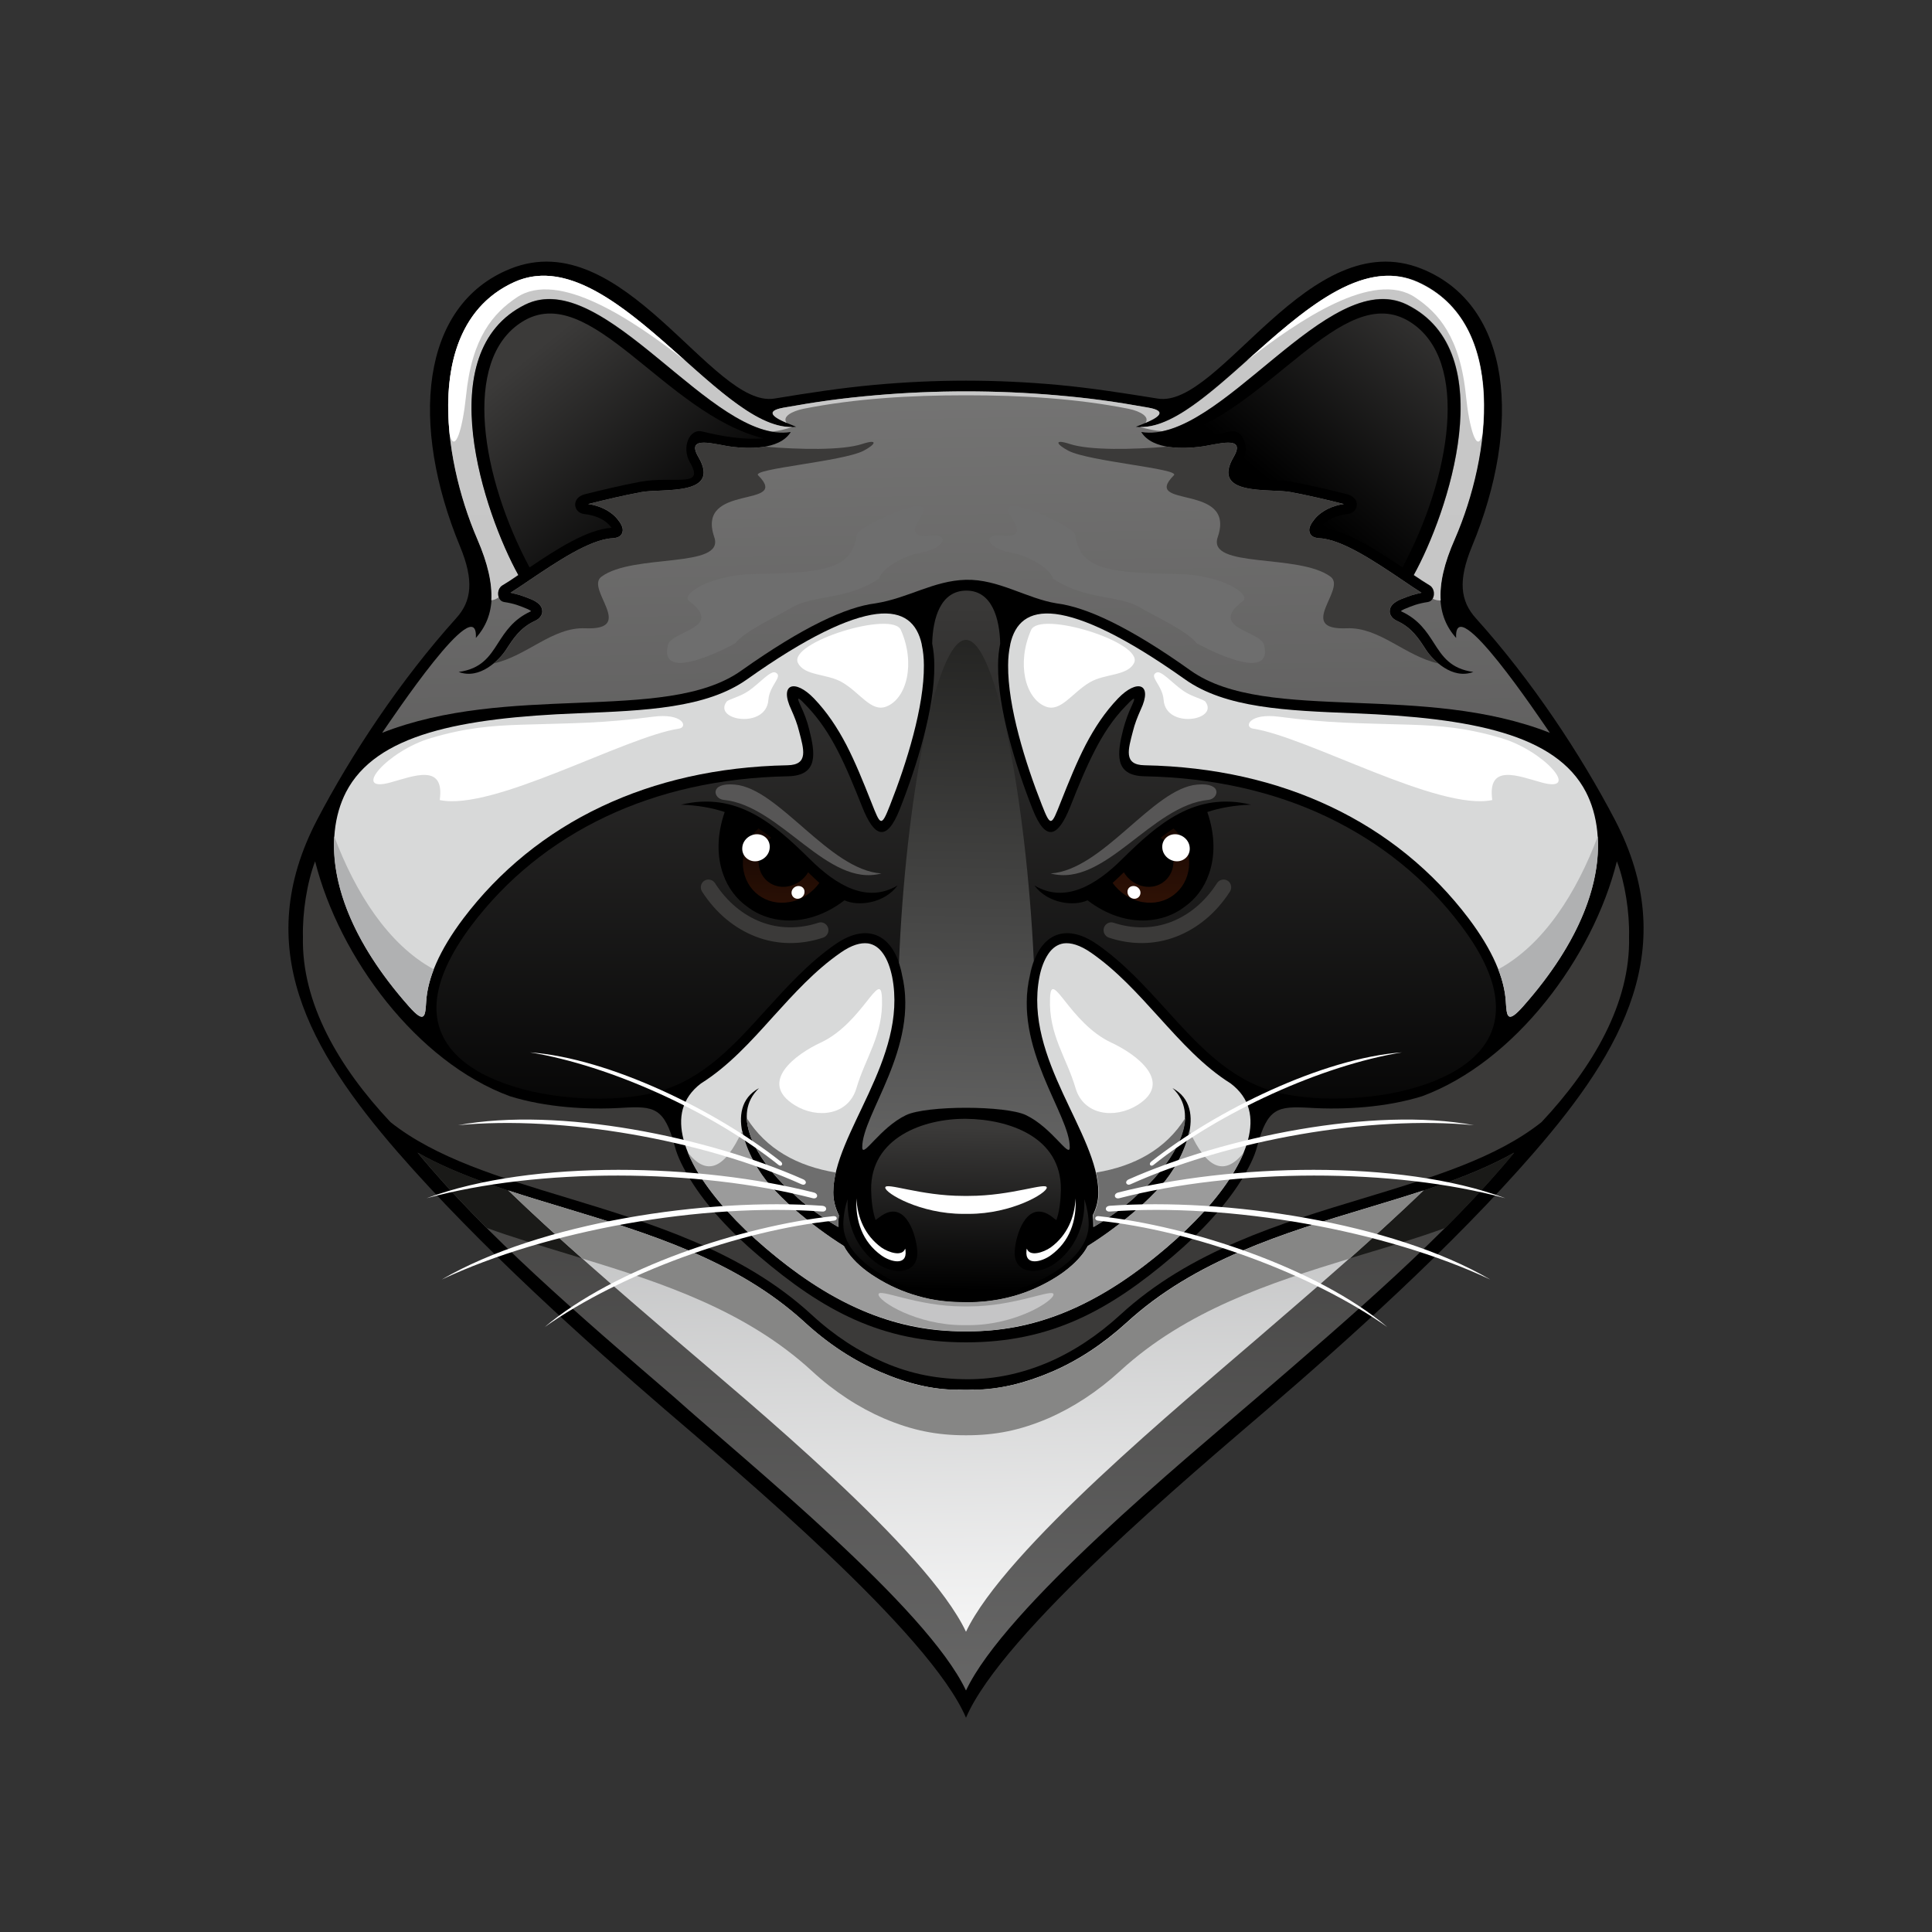 <?xml version="1.0" encoding="utf-8"?>
<!-- Generator: Adobe Illustrator 19.0.0, SVG Export Plug-In . SVG Version: 6.00 Build 0)  -->
<svg version="1.1" id="Layer_1" xmlns="http://www.w3.org/2000/svg" xmlns:xlink="http://www.w3.org/1999/xlink" x="0px" y="0px"
	 viewBox="0 0 1000 1000" style="enable-background:new 0 0 1000 1000;" xml:space="preserve">
<rect x="0" y="0" width="1000" height="1000" fill="#333333" stroke="none"/>
<style type="text/css">
	.st0{fill-rule:evenodd;clip-rule:evenodd;}
	.st1{fill-rule:evenodd;clip-rule:evenodd;fill:#D8D9D9;}
	.st2{fill-rule:evenodd;clip-rule:evenodd;fill:#6E6E6E;}
	.st3{fill-rule:evenodd;clip-rule:evenodd;fill:#9B9B9B;}
	.st4{fill-rule:evenodd;clip-rule:evenodd;fill:url(#SVGID_1_);}
	.st5{fill-rule:evenodd;clip-rule:evenodd;fill:url(#SVGID_2_);}
	.st6{fill-rule:evenodd;clip-rule:evenodd;fill:url(#SVGID_3_);}
	.st7{fill-rule:evenodd;clip-rule:evenodd;fill:#FFFFFF;}
	.st8{fill-rule:evenodd;clip-rule:evenodd;fill:url(#SVGID_4_);}
	.st9{fill-rule:evenodd;clip-rule:evenodd;fill:#B0B1B2;}
	.st10{fill-rule:evenodd;clip-rule:evenodd;fill:url(#SVGID_5_);}
	.st11{fill-rule:evenodd;clip-rule:evenodd;fill:url(#SVGID_6_);}
	.st12{fill-rule:evenodd;clip-rule:evenodd;fill:url(#SVGID_7_);}
	.st13{fill-rule:evenodd;clip-rule:evenodd;fill:url(#SVGID_8_);}
	.st14{fill-rule:evenodd;clip-rule:evenodd;fill:#1A1A18;}
	.st15{fill-rule:evenodd;clip-rule:evenodd;fill:url(#SVGID_9_);}
	.st16{fill-rule:evenodd;clip-rule:evenodd;fill:#868685;}
	.st17{fill-rule:evenodd;clip-rule:evenodd;fill:#3B3A39;}
	.st18{fill-rule:evenodd;clip-rule:evenodd;fill:#C5C5C6;}
	.st19{fill-rule:evenodd;clip-rule:evenodd;fill:url(#SVGID_10_);}
	.st20{fill-rule:evenodd;clip-rule:evenodd;fill:#575656;}
	.st21{fill-rule:evenodd;clip-rule:evenodd;fill:url(#SVGID_11_);}
</style>
<g>
	<path class="st0" d="M452.7,199.2c-17.5,1.6-34.4,4.2-51.9,7.1c-32.2,5.2-78.3-90.6-136.6-67.2c-47,18.8-52,81.1-26.1,143.7
		c7.3,17.6,6.1,28.3-2,37.2c-28.9,32.1-54.3,70.5-72,104.4c-34.3,65.8-4.3,118.9,41.8,172c42.5,48.8,98.3,98.7,138.1,133
		c38.5,33.1,137.3,115.8,156,159.7c18.7-43.9,117.5-126.6,156-159.7c39.8-34.2,95.7-84.1,138.1-133c46.1-53.1,76.1-106.2,41.8-172
		c-17.7-33.9-43.1-72.3-72-104.4c-8.1-9-9.3-19.6-2-37.2c25.9-62.6,20.8-124.9-26.1-143.7c-58.3-23.4-104.4,72.5-136.6,67.2
		c-17.5-2.8-34.4-5.5-51.9-7.1C515.3,196.3,484.7,196.3,452.7,199.2z"/>
	<path class="st1" d="M498.6,689.1c-32.4,0-64.8-11.1-102.4-43.2c-14.3-12.2-26.4-25.4-34.3-38.1c-7.6-12.3-11.1-24.1-8.5-33.7
		c1.4-5,4.4-9.5,9.4-13.3c14.2-8.9,25.7-21.6,37.3-34.5c10.8-11.9,21.7-24,35-33.2c5.7-4,10.4-5.3,14.2-4.8c3.2,0.5,5.8,2.4,7.8,5.3
		c2.2,3.1,3.7,7.3,4.7,12.1c8.2,42.4-30.5,81.1-30.5,111.5c0,4.2,1.1,8.1,2.9,11.8c-0.2,1.6-0.3,3.2-0.3,4.8c0,0.4,0,0.9,0,1.3
		c-7.5-4.4-14.6-9.5-20.8-14.9c-1.8-1.8-3.6-3.6-5.7-5.2c-1.7-1.7-3.4-3.4-5-5.2c-10.5-11.8-24.1-32.7-9.5-46.6
		c-19.1,10.3-4.8,38.7,5.6,50.3c3.9,4.3,7.9,8.3,12.2,12.1c8.8,7.6,17.5,14,26.1,19.4c0.6,1.2,1.3,2.3,2.1,3.4
		c3.4,4.7,8.3,9,14.1,12.6c7.1,4.5,14.4,7.7,21.8,9.8c7.8,2.3,15.8,3.3,23.7,3.3c0.4,0,0.8,0,1.3,0v0l0.1,0h0l0.1,0v0
		c0.4,0,0.8,0,1.3,0c7.9,0,15.9-1.1,23.7-3.3c7.4-2.1,14.8-5.4,21.8-9.8c5.7-3.6,10.6-7.9,14.1-12.6c0.8-1.1,1.5-2.2,2.1-3.4
		c8.6-5.4,17.3-11.8,26.1-19.4c4.2-3.7,8.3-7.7,12.2-12.1c10.4-11.6,24.7-39.9,5.6-50.3c14.7,13.9,1.1,34.8-9.5,46.6
		c-1.6,1.7-3.2,3.5-5,5.2c-2,1.7-3.9,3.4-5.7,5.2c-6.2,5.4-13.3,10.5-20.8,14.9c0-0.4,0-0.9,0-1.3c0-1.6-0.1-3.2-0.3-4.8
		c1.9-3.7,2.9-7.6,2.9-11.8c0-30.4-38.7-69.1-30.5-111.5c0.9-4.7,2.5-8.9,4.7-12.1c2-2.9,4.6-4.8,7.8-5.3c3.7-0.5,8.4,0.8,14.2,4.8
		c13.3,9.2,24.2,21.3,35,33.2c11.7,12.9,23.1,25.6,37.3,34.5c5,3.8,8.1,8.3,9.4,13.3c2.6,9.6-0.9,21.4-8.5,33.7
		c-7.8,12.7-20,25.9-34.3,38.1c-37.7,32.1-70,43.2-102.4,43.2c-0.5,0-0.9,0-1.4,0h0C499.5,689.1,499.1,689.1,498.6,689.1z"/>
	<path class="st2" d="M432.6,606.9c-0.8,3.5-1.3,7-1.3,10.3c0,4.2,1,8.1,2.9,11.8c-0.2,1.6-0.3,3.2-0.3,4.8c0,0.4,0,0.9,0,1.3
		c-7.5-4.4-14.6-9.5-20.8-14.9c-1.8-1.8-3.6-3.6-5.7-5.2c-1.7-1.7-3.4-3.4-5-5.2c-7-7.9-15.5-19.8-15.9-31.1
		C396.6,594.8,412.7,603.6,432.6,606.9L432.6,606.9z M567.4,606.9c0.8,3.5,1.3,7,1.3,10.3c0,4.2-1,8.1-2.9,11.8
		c0.2,1.6,0.3,3.2,0.3,4.8c0,0.4,0,0.9,0,1.3c7.5-4.4,14.6-9.5,20.8-14.9c1.8-1.8,3.6-3.6,5.7-5.2c1.7-1.7,3.4-3.4,5-5.2
		c7-7.9,15.5-19.8,15.9-31.1C603.4,594.8,587.3,603.6,567.4,606.9z"/>
	<path class="st3" d="M396.1,645.9c-14.3-12.2-26.4-25.4-34.3-38.1c-2.4-3.8-4.3-7.6-5.8-11.3c9.7,12.4,19.1,8.8,28.2-11.3
		c2,10.6,8.8,21.9,14.4,28.2c3.9,4.3,7.9,8.3,12.2,12.1c8.8,7.6,17.4,14,26,19.4c0.6,1.2,1.3,2.3,2.1,3.4c3.4,4.7,8.3,9,14.1,12.6
		c7.1,4.5,14.4,7.7,21.8,9.8c8.9,2.6,16.1,3.2,25.1,3.3c8.5,0.1,17-1,25.1-3.3c7.4-2.1,14.8-5.4,21.8-9.8
		c5.7-3.6,10.6-7.9,14.1-12.6c0.8-1.1,1.5-2.3,2.1-3.4c8.6-5.4,17.3-11.8,26-19.4c4.2-3.7,8.3-7.7,12.2-12.1
		c5.6-6.3,12.5-17.6,14.4-28.2c9,20.1,18.4,23.7,28.2,11.3c-1.5,3.7-3.5,7.4-5.8,11.3c-7.8,12.7-20,25.9-34.3,38.1
		c-30.6,26.1-63.4,43.4-103.9,43.2C458.9,688.9,427.2,672.4,396.1,645.9z"/>
	<linearGradient id="SVGID_1_" gradientUnits="userSpaceOnUse" x1="499.407" y1="667.698" x2="500.871" y2="583.799">
		<stop  offset="0" style="stop-color:#000000"/>
		<stop  offset="1" style="stop-color:#3B3A39"/>
	</linearGradient>
	<path class="st4" d="M454.4,658.6c-10.4-6.6-17.9-15.1-17.9-24.8c0-4.2,0.8-8.7,2.2-13.1c0,0.5,0,1.1,0,1.6
		c0,12.7,5.1,24.3,15.3,31.7c8.5,6.1,22.2,5.9,20.7-7.6c-1.1-9.9-7.2-25.6-19.2-16.6c-0.8,0.6-1.7,1.2-2.3,1.7
		c-1.6-4.6-2.2-10.2-2.3-15.6c-0.4-27,27.1-37,49.1-36.8c22,0.2,49.5,9.3,49.1,36.8c-0.1,5.5-0.7,11-2.3,15.6
		c-0.7-0.4-1.5-1-2.3-1.7c-12-9-18.1,6.7-19.2,16.6c-1.5,13.5,12.2,13.7,20.7,7.6c10.2-7.4,15.3-19,15.3-31.7c0-0.5,0-1.1,0-1.6
		c1.4,4.5,2.2,8.9,2.2,13.1c0,9.7-7.5,18.3-17.9,24.8c-13.9,8.7-29.3,12.9-45.6,12.7C483.3,671.2,468.7,667.6,454.4,658.6z"/>
	<linearGradient id="SVGID_2_" gradientUnits="userSpaceOnUse" x1="493.76" y1="21.873" x2="501.946" y2="490.844">
		<stop  offset="0" style="stop-color:#868685"/>
		<stop  offset="1" style="stop-color:#575656"/>
	</linearGradient>
	<path class="st5" d="M453.1,204.6c-17.3,1.5-30.2,3.3-47.5,6.4c-14.5,2.6,2.9,8.3,6.5,9.9c-38.6,4.8-95.8-97.6-145.9-74.9
		c-46.7,21.2-37.7,90-19.1,132.9c10.4,24,9.5,39.8-0.8,51.3c1.4-25.5-43.4,41.8-48.5,49.1c32.6-12.8,68.3-14.2,101-15.5
		c34.2-1.4,65.1-2.6,84.9-16.7c31.9-22.6,54.2-32.9,69.4-34.8c17.1-2.7,30.1-11.8,46.9-12.2c16.8-0.4,31.4,9.7,46.9,12.2
		c15.2,1.9,37.6,12.1,69.4,34.8c19.9,14.1,50.7,15.3,84.9,16.7c32.7,1.3,68.4,2.7,101,15.5c-5.1-7.3-49.9-74.6-48.5-49.1
		c-10.3-11.5-11.2-27.4-0.8-51.3c18.6-42.9,27.6-111.7-19.1-132.9c-50.1-22.7-107.3,79.7-145.9,74.9c3.5-1.5,21-7.2,6.5-9.9
		c-17.3-3.1-30.2-4.9-47.5-6.4C515.9,201.9,484.1,201.9,453.1,204.6z"/>
	<linearGradient id="SVGID_3_" gradientUnits="userSpaceOnUse" x1="500" y1="-4814.073" x2="500" y2="6159.589">
		<stop  offset="0" style="stop-color:#ECECEC"/>
		<stop  offset="1" style="stop-color:#9B9B9B"/>
	</linearGradient>
	<path class="st6" d="M453.1,204.6c-17.3,1.5-30.2,3.3-47.5,6.4c-10.7,1.9-4.1,5.5,1.6,7.9c-2.5-3.1,2.4-6,8.6-7.3
		c27.2-5.4,55.8-7,83.8-7l0,0h0.8l0,0c28.1,0,56.6,1.6,83.8,7c6.3,1.3,11.1,4.3,8.6,7.3c5.7-2.4,12.4-6,1.7-7.9
		c-17.3-3.1-30.2-4.9-47.5-6.4C515.9,201.9,484.1,201.9,453.1,204.6L453.1,204.6z M410,221c-3.4,1.2-6.8,2-10.4,2.4
		c-39.5-6.9-90-84.4-127.7-65.8c-49.6,24.5-21.2,108-3.6,139.9l-4,2.8c-1.6,1-3,2-4.4,2.8c-1.1,0.7-1.8,1.9-2,3.3
		c-0.1,0.6-0.1,1.2,0,1.7c0,0.4,0.1,0.7,0.2,1.1c-1.2,0.9-2.6,1.4-3.8,1.5c0.5-8.7-1.8-19-7.3-31.7C228.5,236,219.4,167.2,266.2,146
		C315.3,123.7,371.4,222.1,410,221L410,221z M745.7,310.8c-1.3,0-2.8-0.2-4.1-0.9c0.3-0.5,0.5-1.2,0.6-1.8c0.1-0.5,0-1.1,0-1.7
		c-0.2-1.3-0.9-2.6-2-3.3c-2.4-1.5-5.3-3.4-8.4-5.5c17.6-31.8,46.1-115.5-3.5-140c-37.4-18.5-87.3,57.5-126.7,65.6
		c-3.9-0.3-7.8-1.1-11.5-2.2c38.6,1.2,94.6-97.3,143.9-75c46.7,21.2,37.7,90,19.1,132.9C747.4,291.7,745.1,302.1,745.7,310.8z"/>
	<path class="st7" d="M232.8,225.3c2.8,9.7,6.7-3.8,8.4-20.2c3-30.6,14.3-43.1,26.2-51.1c21.6-14.6,60.3,11.7,87.3,32.7
		C326,161.2,294.9,133,266.2,146C236.4,159.5,229.3,192.2,232.8,225.3L232.8,225.3z M767.2,225.3c-2.8,9.7-6.7-3.8-8.4-20.2
		c-3-30.6-14.3-43.1-26.2-51.1c-21.6-14.6-60.3,11.7-87.3,32.7c28.6-25.5,59.7-53.7,88.4-40.6C763.6,159.5,770.7,192.2,767.2,225.3z
		"/>
	<path class="st7" d="M468.5,646.3c0.1,0.3,0.2,0.6,0.2,1c0.9,8.3-8.1,5.7-12.5,2.5c-9.9-7.1-13.5-18-12.9-29.5
		c0.5,9.9,4.3,19.1,12.9,25.4C460,648.3,467,650.6,468.5,646.3L468.5,646.3z M531.5,646.3c-0.1,0.3-0.2,0.6-0.2,1
		c-0.9,8.3,8.1,5.7,12.5,2.5c9.9-7.1,13.5-18,12.9-29.5c-0.5,9.9-4.3,19.1-12.9,25.4C540,648.3,533,650.6,531.5,646.3L531.5,646.3z
		 M501.4,619c-0.4,0-0.9,0-1.3,0v0l-0.1,0h0l-0.1,0v0c-0.4,0-0.8,0-1.3,0c-22.3,0-40.4-7.3-40.4-4.3c0,2.9,18.1,13.6,40.4,13.6
		c0.5,0,0.9,0,1.4,0h0c0.5,0,0.9,0,1.4,0c22.3,0,40.4-10.7,40.4-13.6C541.8,611.7,523.7,619,501.4,619z"/>
	<path class="st0" d="M317.1,274.2c0,0,0-0.1-0.1-0.1C317.1,274.3,317.1,274.5,317.1,274.2z"/>
	<path class="st0" d="M359.2,246.2c0.1,0-0.1,0-0.2,0l0.1,0L359.2,246.2z"/>
	<polygon class="st0" points="359.4,230.6 359.4,230.6 359.4,230.6 	"/>
	<path class="st0" d="M268.3,297.7c-17.6-31.8-46.1-115.5,3.5-140c40.9-20.2,96.9,72.6,137.5,65.9c-6,9.7-23.1,8.5-30.1,7.7
		c-8.8-1-24.7-6.6-17.7,5.3c11.9,20.4-18.8,16.1-29.5,18.1c-9.2,1.7-18.5,3.9-27.6,6.2c3.1,0.4,5.8,1.3,8.1,2.4
		c3.3,1.6,5.8,3.7,7.3,5.7c1.7,2.1,2.6,4,2.5,5.6c-0.2,2.4-1.8,3.8-5.4,4c-11.7,0.6-29.2,12.5-42.9,21.7c-3.5,2.4-6.8,4.6-9.8,6.5
		c1.8,0.4,3.3,0.8,4.8,1.2c2.1,0.7,4,1.4,6.2,2.3c1.6,0.7,3,1.6,4,2.6c0.8,0.9,1.3,1.8,1.4,2.9c0.2,1.2-0.1,2.4-1,3.5
		c-0.6,0.8-1.5,1.5-2.8,2.1c-7.6,3.5-11.2,9.2-14.7,14.6c-3.7,5.8-13.8,15.9-24.7,11.8c11.8-1.6,16-8.1,20.3-14.8
		c3.9-6.1,8-12.4,16.9-16.5l0.3-0.2c-0.4-0.3-1-0.7-1.7-1c-2.1-0.9-3.9-1.6-5.7-2.2c-1.9-0.6-3.9-1.1-6.6-1.5
		c-1.1-0.2-1.9-0.8-2.4-1.7c-0.3-0.5-0.5-1.2-0.6-1.8c-0.1-0.5,0-1.1,0-1.7c0.2-1.3,0.9-2.6,2-3.3
		C262.3,301.7,265.2,299.8,268.3,297.7z"/>
	<linearGradient id="SVGID_4_" gradientUnits="userSpaceOnUse" x1="356.664" y1="287.526" x2="273.217" y2="184.478">
		<stop  offset="0" style="stop-color:#000000"/>
		<stop  offset="1" style="stop-color:#3B3A39"/>
	</linearGradient>
	<path class="st8" d="M395.2,226.9c-51.1-12.6-89.8-82.5-125-60.3c-31.5,19.8-20.9,80.9,3.9,127.1c13.8-9.3,29.8-19.7,42.4-20.5
		l-0.6-0.8c-1.1-1.5-3-3-5.5-4.2c-2.2-1-4.8-1.8-7.8-2.1c-6-0.6-7.1-8.5,0.2-10.3c9.2-2.3,18.8-4.6,28.4-6.4c18-3.3,33.8,3.5,26-9.9
		c-4.6-7.9-0.4-17.7,6.1-16.2C374.3,226,385,227.7,395.2,226.9z"/>
	<path class="st1" d="M477.1,333.7L477.1,333.7l0-0.2c-2.4-10.9-9.2-17.4-23.4-15.7c-14.4,1.8-36,11.8-67,33.8
		c-21.1,15-52.7,16.2-87.7,17.6c-60.6,2.4-104.4,10.8-119.9,40.8c-11.9,23.2-9.5,63.3,32.6,110.9c8.2,9.3,8.4,5.1,8.9-2.6
		c0.8-12.1,6.7-26.3,19.3-43c18.4-24.3,42.5-44.2,71.6-57.9c27.7-13.1,59.9-20.6,96.1-21.3c11.1-0.2,8.4-8.3,6-17.6
		c-0.9-3.7-2.3-7.3-4-11.1c-6.5-13.7,1.9-16.1,11.7-5.9c6.8,7.1,12.1,15.1,16.8,24.1c4.6,8.9,8.6,18.8,13,29.9
		c4.6,11.6,5,13,9.6,1.2c8.6-21.8,17.7-51,17.5-72.4C478.2,340.5,477.8,336.9,477.1,333.7L477.1,333.7z M522.9,333.7L522.9,333.7
		l0-0.2c2.4-10.9,9.2-17.4,23.4-15.7c14.4,1.8,36,11.8,67,33.8c21.1,15,52.7,16.2,87.7,17.6c60.6,2.4,104.4,10.8,119.9,40.8
		c11.9,23.2,9.5,63.3-32.6,110.9c-8.2,9.3-8.4,5.1-8.9-2.6c-0.8-12.1-6.7-26.3-19.3-43c-18.4-24.3-42.5-44.2-71.6-57.9
		c-27.7-13.1-59.9-20.6-96.1-21.3c-11.1-0.2-8.4-8.3-6-17.6c0.9-3.7,2.3-7.3,4-11.1c6.5-13.7-1.9-16.1-11.7-5.9
		c-6.8,7.1-12.1,15.1-16.8,24.1c-4.6,8.9-8.6,18.8-13,29.9c-4.6,11.6-5,13-9.6,1.2c-8.6-21.8-17.7-51-17.5-72.4
		C521.8,340.5,522.2,336.9,522.9,333.7z"/>
	<path class="st9" d="M173,432.9c10.9,29.1,28,56.1,51.5,68.8c-2.3,6-3.6,11.5-3.9,16.7c-0.5,7.6-0.6,11.9-8.9,2.6
		C181.1,486.5,171.5,456,173,432.9L173,432.9z M827,432.9c-10.9,29.1-28,56.1-51.5,68.8c2.3,6,3.6,11.5,3.9,16.7
		c0.5,7.6,0.6,11.9,8.9,2.6C818.9,486.5,828.5,456,827,432.9z"/>
	<linearGradient id="SVGID_5_" gradientUnits="userSpaceOnUse" x1="500" y1="303.009" x2="500" y2="606.301">
		<stop  offset="0" style="stop-color:#3B3A39"/>
		<stop  offset="1" style="stop-color:#000000"/>
	</linearGradient>
	<path class="st10" d="M517.7,333.1c-0.7,3.5-1.1,7.2-1.1,11.3c-0.2,22.2,9.1,52.2,17.9,74.5c6.9,17.4,13.2,14.2,19.4-1.2
		c4.3-10.9,8.3-20.6,12.8-29.3c4.4-8.6,9.4-16.2,15.8-22.8c2.8-2.9,6.5-7,3.3-0.3c-1.9,4-3.3,8-4.4,12.1c-3.1,12.3-5,24.1,11,24.4
		c35.4,0.7,67,8,94,20.8c28.3,13.4,51.8,32.6,69.7,56.3c11.9,15.7,17.4,29,18.1,40c0.8,11.1-3.2,20.1-10.2,27.1
		c-7.2,7.3-17.7,12.6-29.4,16.3c-25.5,8-56.8,7.9-75.5,2.6c-23.2-6.7-39.1-24.2-55.3-42.1c-11-12.1-22.1-24.4-35.9-34
		c-17.1-11.9-30.7-4.9-34.7,16c-9,37.7,20.8,72.3,20.6,89.3c-0.1,5.9-9.1-10.2-22.6-16.7c-10.5-5.1-51.7-5.1-62.2,0
		c-13.5,6.5-22.5,22.6-22.6,16.7c-0.2-17,29.6-51.6,20.6-89.3c-4-20.9-17.6-27.9-34.7-16c-13.8,9.6-24.9,21.9-35.9,34
		c-16.3,18-32.1,35.5-55.3,42.1c-18.7,5.4-50,5.4-75.5-2.6c-11.8-3.7-22.2-9-29.4-16.3c-7-7.1-11-16-10.2-27.1
		c0.8-11.1,6.3-24.3,18.1-40c17.9-23.7,41.3-42.9,69.7-56.3c27.1-12.8,58.6-20.1,94-20.8c16.1-0.3,14.1-12.2,11-24.4
		c-1-4.1-2.5-8.1-4.4-12.1c-3.2-6.8,0.5-2.6,3.3,0.3c6.4,6.7,11.4,14.3,15.8,22.8c4.5,8.7,8.5,18.5,12.8,29.3
		c6.1,15.4,12.5,18.6,19.4,1.2c8.8-22.3,18.1-52.2,17.9-74.5c0-4-0.4-7.8-1.1-11.3c0.3-12.9,4.2-27.4,17.7-27.4
		C513.5,305.7,517.4,320.2,517.7,333.1z"/>
	<linearGradient id="SVGID_6_" gradientUnits="userSpaceOnUse" x1="499.17" y1="641.223" x2="505.362" y2="286.517">
		<stop  offset="0" style="stop-color:#6E6E6E"/>
		<stop  offset="1" style="stop-color:#1A1A18"/>
	</linearGradient>
	<path class="st11" d="M535.1,497.3c-0.8,2.2-1.5,4.6-2,7.3c-9,37.7,20.8,72.3,20.6,89.3c-0.1,5.9-9.1-10.2-22.6-16.7
		c-10.5-5.1-51.7-5.1-62.2,0c-13.5,6.5-22.5,22.6-22.6,16.7c-0.2-17,29.6-51.6,20.6-89.3c-0.4-2.2-1-4.3-1.6-6.3
		c3.3-82.5,18.9-167.1,34.7-167.1C515.6,331.2,531.2,414.8,535.1,497.3z"/>
	<path class="st0" d="M682.9,274.2c0,0,0-0.1,0.1-0.1C682.9,274.3,682.9,274.5,682.9,274.2z"/>
	<path class="st0" d="M640.8,246.2c-0.1,0,0.1,0,0.2,0l-0.1,0L640.8,246.2z"/>
	<polygon class="st0" points="640.6,230.6 640.6,230.6 640.6,230.6 	"/>
	<path class="st0" d="M731.7,297.7c17.6-31.8,46.1-115.5-3.5-140c-40.9-20.2-96.8,72.6-137.5,65.9c6,9.7,23.1,8.5,30.1,7.7
		c8.8-1,24.7-6.6,17.7,5.3c-11.9,20.4,18.8,16.1,29.5,18.1c9.2,1.7,18.5,3.9,27.6,6.2c-3.1,0.4-5.8,1.3-8.1,2.4
		c-3.3,1.6-5.8,3.7-7.3,5.7c-1.7,2.1-2.6,4-2.5,5.6c0.2,2.4,1.8,3.8,5.4,4c11.7,0.6,29.2,12.5,42.9,21.7c3.5,2.4,6.8,4.6,9.8,6.5
		c-1.8,0.4-3.3,0.8-4.8,1.2c-2.1,0.7-4,1.4-6.2,2.3c-1.6,0.7-3,1.6-4,2.6c-0.8,0.9-1.3,1.8-1.4,2.9c-0.2,1.2,0.1,2.4,1,3.5
		c0.6,0.8,1.5,1.5,2.8,2.1c7.6,3.5,11.2,9.2,14.7,14.6c3.7,5.8,13.8,15.9,24.7,11.8c-11.8-1.6-16-8.1-20.3-14.8
		c-3.9-6.1-8-12.4-16.9-16.5l-0.3-0.2c0.4-0.3,1-0.7,1.7-1c2.1-0.9,3.9-1.6,5.7-2.2c1.9-0.6,3.9-1.1,6.6-1.5
		c1.1-0.2,1.9-0.8,2.4-1.7c0.3-0.5,0.5-1.2,0.6-1.8c0.1-0.5,0-1.1,0-1.7c-0.2-1.3-0.9-2.6-2-3.3
		C737.7,301.7,734.8,299.8,731.7,297.7z"/>
	<linearGradient id="SVGID_7_" gradientUnits="userSpaceOnUse" x1="667.217" y1="258.115" x2="753.19" y2="155.656">
		<stop  offset="0" style="stop-color:#000000"/>
		<stop  offset="1" style="stop-color:#3B3A39"/>
	</linearGradient>
	<path class="st12" d="M604.8,226.9c51.1-12.6,89.8-82.5,125-60.3c31.5,19.8,20.9,80.9-3.9,127.1c-13.8-9.3-29.8-19.7-42.4-20.5
		l0.6-0.8c1.1-1.5,3-3,5.5-4.2c2.2-1,4.8-1.8,7.8-2.1c6-0.6,7.1-8.5-0.2-10.3c-9.2-2.3-18.8-4.6-28.4-6.4c-18-3.3-33.8,3.5-26-9.9
		c4.6-7.9,0.4-17.7-6.1-16.2C625.7,226,615,227.7,604.8,226.9z"/>
	<linearGradient id="SVGID_8_" gradientUnits="userSpaceOnUse" x1="494.125" y1="933.133" x2="501.007" y2="538.879">
		<stop  offset="0" style="stop-color:#6E6E6E"/>
		<stop  offset="1" style="stop-color:#3B3A39"/>
	</linearGradient>
	<path class="st13" d="M500,875c-20.4-43.1-112.7-117.5-151-151.8c-49.1-42.2-98.2-84.5-132.9-126.6c21.8,12.3,48.3,20.3,76,28.7
		c43.2,13.1,89.3,27,124.5,59.3c12.2,11.2,25.4,19.8,39,25.6c14.1,6.1,27.2,9.2,40.2,9.3v-0.1c0.9,0,1.8,0.1,2.7,0.1
		c0.4,0,0.8,0,1.3,0v0l0.1,0h0l0.1,0v0c0.4,0,0.8,0,1.3,0c0.9,0,1.8-0.1,2.7-0.1v0.1c13-0.2,26.1-3.3,40.2-9.3
		c13.6-5.8,26.7-14.4,39-25.6c35.2-32.3,81.3-46.3,124.5-59.3c27.7-8.4,54.2-16.4,76-28.7c-34.6,42.1-83.8,84.3-132.9,126.6
		C612.6,756.1,520.2,832.2,500,875z"/>
	<path class="st14" d="M501.4,742.9c-0.4,0-0.8,0-1.3,0l0,0H500h0h0h0h-0.1l0,0c-0.4,0-0.8,0-1.3,0c-13.4,0.3-26.8-2.6-40.9-8.7
		c-13-5.6-25.7-13.8-37.5-24.7c-36-33.1-82.8-47.2-126.5-60.5c-14.4-4.4-28.5-8.6-41.7-13.4c-13-13-25.1-26-35.8-39
		c21.8,12.3,48.3,20.3,76,28.7c43.2,13.1,89.3,27,124.5,59.3c12.2,11.2,25.4,19.8,39,25.6c14.1,6.1,27.2,9.2,40.2,9.3v-0.1
		c0.9,0,1.8,0.1,2.7,0.1c0.4,0,0.8,0,1.3,0v0l0.1,0h0l0.1,0v0c0.4,0,0.8,0,1.3,0c0.9,0,1.8-0.1,2.7-0.1v0.1
		c13-0.2,26.1-3.3,40.2-9.3c13.6-5.8,26.7-14.4,39-25.6c35.2-32.3,81.3-46.3,124.5-59.3c27.7-8.4,54.2-16.4,76-28.7
		c-10.7,13-22.8,26-35.8,39c-13.2,4.8-27.3,9.1-41.7,13.4c-43.7,13.2-90.5,27.4-126.5,60.5c-11.8,10.8-24.4,19-37.5,24.7
		C528.2,740.2,514.8,743.1,501.4,742.9z"/>
	<linearGradient id="SVGID_9_" gradientUnits="userSpaceOnUse" x1="498.92" y1="554.331" x2="504.737" y2="887.569">
		<stop  offset="0" style="stop-color:#B0B1B2"/>
		<stop  offset="1" style="stop-color:#FFFFFF"/>
	</linearGradient>
	<path class="st15" d="M500,844.6c-20.2-42.8-112.6-118.8-151-151.8c-29.7-25.5-59.4-51.1-85.9-76.6c9.4,3.1,19.1,6,29,9
		c43.2,13.1,89.3,27,124.5,59.3c12.2,11.2,25.4,19.8,39,25.6c14.1,6.1,27.2,9.2,40.2,9.3v-0.1c0.9,0,1.8,0.1,2.7,0.1
		c0.4,0,0.8,0,1.3,0v0l0.1,0h0l0.1,0v0c0.4,0,0.8,0,1.3,0c0.9,0,1.8-0.1,2.7-0.1v0.1c13-0.2,26.1-3.3,40.2-9.3
		c13.6-5.8,26.7-14.4,39-25.6c35.2-32.3,81.3-46.3,124.5-59.3c9.9-3,19.6-5.9,29-9c-26.5,25.5-56.2,51-85.9,76.6
		C612.6,725.8,520.2,801.9,500,844.6z"/>
	<path class="st16" d="M500,742.9L500,742.9c-15.5,0-28-2.6-42.4-8.7c-13-5.6-25.7-13.8-37.5-24.7c-33.9-31.1-77.3-45.5-118.8-58.1
		c-13.2-11.7-26.1-23.5-38.2-35.2c9.4,3.1,19.1,6,29,9c43.2,13.1,89.3,27,124.5,59.3c12.2,11.2,25.4,19.8,39,25.6
		c16.7,7.2,27.5,9.3,44.4,9.3h0c16.2,0,28.9-2.7,44.4-9.3c13.6-5.8,26.7-14.4,39-25.6c35.2-32.3,81.3-46.3,124.5-59.3
		c9.9-3,19.6-5.9,29-9c-12.2,11.7-25,23.4-38.2,35.2c-41.4,12.6-84.9,27-118.8,58.1c-11.8,10.8-24.4,19-37.5,24.7
		C528,740.3,515.5,742.9,500,742.9z"/>
	<path class="st17" d="M501.4,713.9c-15.6,0-29.4-2.5-43.8-8.7c-13-5.6-25.7-13.8-37.5-24.7c-36-33.1-82.8-47.2-126.5-60.5
		c-35-10.6-68.1-20.6-91.5-39.2c-26.7-28.4-46.1-61.6-45.3-95.9c-0.3-12.6,2.1-28.1,6.3-39.1c12.5,49.8,52.7,103.9,100.8,121.6
		c18.6,5.8,40.1,7.1,58.2,6c16.6-1,21.8-0.1,27.2,20c1.5,5.7,4.5,11.4,8.1,17.3c8.1,13.2,20.6,26.9,35.4,39.4
		c33.2,28.3,63.4,44.7,107.2,44.7h0c43.8,0,74-16.4,107.2-44.7c14.7-12.5,27.2-26.2,35.4-39.4c3.6-5.9,6.6-11.6,8.1-17.3
		c5.4-20.1,10.6-20.9,27.2-20c18,1.1,39.6-0.2,58.2-6c48.1-17.8,88.4-71.8,100.8-121.6c4.2,11,6.6,26.5,6.3,39.1
		c0.8,34.3-18.7,67.5-45.3,95.9c-23.4,18.6-56.5,28.6-91.5,39.2c-43.7,13.2-90.5,27.4-126.5,60.5c-11.8,10.8-24.4,19.1-37.5,24.7
		C528.2,711.2,514.8,713.8,501.4,713.9z"/>
	<path class="st7" d="M662.2,371c26.1,3.4,38.4,3.2,67.7,4.1c15.8,0.5,29.1,1.6,47,6.9c22.5,6.6,41.7,28.7,21,23
		c-12-3.3-28.2-10.1-25.5,9.1c-27.7,5.9-95.6-32.7-124-37C643.9,376.3,646.4,368.9,662.2,371L662.2,371z M337.8,371
		c-26.1,3.4-38.4,3.2-67.7,4.1c-15.8,0.5-29.1,1.6-47,6.9c-22.5,6.6-41.7,28.7-21,23c12-3.3,28.2-10.1,25.5,9.1
		c27.7,5.9,95.6-32.7,124-37C356.1,376.3,353.6,368.9,337.8,371L337.8,371z M424.7,539.7c-12.7,5.9-32.5,20.4-13.4,32.3
		c11.6,7.2,27.8,5.4,32-8.8c4.6-15.8,14-27.6,13.2-46.6C455.9,500.8,446.5,529.6,424.7,539.7L424.7,539.7z M466.3,326.1
		c-4.5-10.3-58.4,6.4-53.3,17c3.3,6.8,15,5.5,22.8,10c9.4,5.4,15.1,15.7,23,12.6C469.4,361.5,473.9,343.3,466.3,326.1L466.3,326.1z
		 M376,363.3c-6.9,9.7,20.6,14.1,21.7-1c0.6-7.8,7.9-12.2,3.7-14.2c-2.6-1.2-7.9,5.3-13.9,9.5C382.7,360.9,376.9,361.9,376,363.3
		L376,363.3z M575.3,539.7c12.7,5.9,32.5,20.4,13.4,32.3c-11.6,7.2-27.8,5.4-32-8.8c-4.6-15.8-14-27.6-13.2-46.6
		C544.1,500.8,553.5,529.6,575.3,539.7L575.3,539.7z M533.7,326.1c4.5-10.3,58.4,6.4,53.3,17c-3.3,6.8-15.1,5.5-22.8,10
		c-9.3,5.4-15.1,15.7-23,12.6C530.6,361.5,526.1,343.3,533.7,326.1L533.7,326.1z M624,363.3c6.9,9.7-20.6,14.1-21.7-1
		c-0.6-7.8-7.9-12.2-3.7-14.2c2.5-1.2,7.9,5.3,13.9,9.5C617.3,360.9,623.1,361.9,624,363.3z"/>
	<path class="st18" d="M501.4,676.2c-1,0-1.9,0-2.8,0c-24.3,0-43.9-9.7-43.9-6.2s19.7,15.9,43.9,15.9c0.9,0,1.9,0,2.8,0
		c24.3,0,43.9-12.5,43.9-15.9S525.7,676.2,501.4,676.2z"/>
	<path class="st17" d="M255.5,343.4c17.4-3.9,30.5-18.9,47.4-18.2c26.7,1.1-0.1-20.4,8.4-26.7c16.5-12.2,64.1-4,58.4-20.5
		c-9.7-28.3,40.1-14.5,22.7-32c-3.4-3.4,43.8-7.1,54.6-12.7c6.1-3.2,7.9-6.3-0.7-3.5c-10.4,3.4-32.7,2.9-50.3,1.4
		c-6.3,1.1-13,0.6-16.7,0.1c-8.8-1-24.7-6.6-17.7,5.3c11.9,20.4-18.8,16.1-29.5,18.1c-9.2,1.7-18.5,3.9-27.6,6.2
		c3.1,0.4,5.8,1.3,8.1,2.4c3.3,1.6,5.8,3.7,7.3,5.7c1.7,2.1,2.6,4,2.5,5.6c-0.2,2.4-1.8,3.8-5.4,4c-11.7,0.6-29.2,12.5-42.9,21.7
		c-3.5,2.4-6.8,4.6-9.8,6.5c1.8,0.4,3.3,0.8,4.8,1.2c2.1,0.7,4,1.4,6.2,2.3c1.6,0.7,3,1.6,4,2.6c0.8,0.9,1.3,1.8,1.4,2.9
		c0.2,1.2-0.1,2.4-1,3.5c-0.6,0.8-1.5,1.5-2.8,2.1c-7.6,3.5-11.2,9.2-14.7,14.6C260.7,338.2,258.4,341,255.5,343.4L255.5,343.4z
		 M744.5,343.4c-17.4-3.9-30.5-18.9-47.4-18.2c-26.7,1.1,0.1-20.4-8.4-26.7c-16.5-12.2-64.1-4-58.4-20.5c9.7-28.3-40.1-14.5-22.7-32
		c3.4-3.4-43.8-7.1-54.6-12.7c-6.1-3.2-7.9-6.3,0.7-3.5c10.4,3.4,32.7,2.9,50.3,1.4c6.3,1.1,13,0.6,16.7,0.1
		c8.8-1,24.7-6.6,17.7,5.3c-11.9,20.4,18.8,16.1,29.5,18.1c9.2,1.7,18.5,3.9,27.6,6.2c-3.1,0.4-5.8,1.3-8.1,2.4
		c-3.3,1.6-5.8,3.7-7.3,5.7c-1.7,2.1-2.6,4-2.5,5.6c0.2,2.4,1.8,3.8,5.4,4c11.7,0.6,29.2,12.5,42.9,21.7c3.5,2.4,6.8,4.6,9.8,6.5
		c-1.8,0.4-3.3,0.8-4.8,1.2c-2.1,0.7-4,1.4-6.2,2.3c-1.6,0.7-3,1.6-4,2.6c-0.8,0.9-1.3,1.8-1.4,2.9c-0.2,1.2,0.1,2.4,1,3.5
		c0.6,0.8,1.5,1.5,2.8,2.1c7.6,3.5,11.2,9.2,14.7,14.6C739.3,338.2,741.6,341,744.5,343.4z"/>
	<path class="st2" d="M477.3,285.9c-12.7,2.2-22,10.3-22.3,13.6c-17.4,11.5-34,8.1-45.8,15.3c-6.8,4.1-23.6,11.7-28.7,18.2
		c-0.1,0.1-39.9,22.1-34.8,0.9c1.8-7.5,29.5-8.8,11-22.8c-4.5-3.4,10.9-13.6,33.5-14c35.9-0.6,50.9-2.2,53.3-20.4
		c0.6-4.3,43.1-24.1,33.3-9.4c-3.6,5.3-6.5,11,4.2,9.9C492.6,275.9,488.3,284,477.3,285.9L477.3,285.9z M522.7,285.9
		c12.7,2.2,22,10.3,22.3,13.6c17.4,11.5,34,8.1,45.8,15.3c6.8,4.1,23.6,11.7,28.7,18.2c0.1,0.1,39.9,22.1,34.8,0.9
		c-1.8-7.5-29.5-8.8-11-22.8c4.5-3.4-10.9-13.6-33.5-14c-35.9-0.6-50.9-2.2-53.3-20.4c-0.6-4.3-43.1-24.1-33.3-9.4
		c3.6,5.3,6.5,11-4.2,9.9C507.4,275.9,511.7,284,522.7,285.9z"/>
	<g>
		<g>
			<g>
				<path class="st0" d="M625.7,452.5c3.2-9,3.4-20-0.8-32.2c6.6-2.2,14.1-3.5,22.6-3.8c-29-7-48.3,10.1-66.4,27.9
					c-14,14-30,23.3-45.7,13.9c7,9.5,20.6,10.9,27.5,7.7c10.2,7.8,20.9,10.9,30.6,10.4c7.3-0.4,14.1-2.8,19.6-7
					C618.8,465.4,623.2,459.6,625.7,452.5z"/>
				<linearGradient id="SVGID_10_" gradientUnits="userSpaceOnUse" x1="595.7" y1="503.409" x2="595.7" y2="383.017">
					<stop  offset="0" style="stop-color:#431908"/>
					<stop  offset="1" style="stop-color:#000000"/>
				</linearGradient>
				<path class="st19" d="M575.9,457c1.9-1.7,3.8-3.6,5.8-5.5c2.2,3.7,6,6.5,10.4,7.3c7.6,1.4,14.4-3.7,15.2-11.4
					c0.5-5.4-2.1-10.7-6.5-13.8c2.1-1.7,4.3-3.3,6.6-4.8c5.5,5,8.7,12.4,8,20c-1.2,12.2-11.9,20.3-24.1,18.1
					C585,465.8,579.5,462,575.9,457z"/>
				<path class="st17" d="M576.4,477.6c-2.1-0.7-4.3,0.5-5,2.6c-0.7,2.1,0.5,4.4,2.5,5.1c11.6,3.9,23.8,3.8,34.9-0.5
					c10.6-4.1,20.4-11.8,27.8-23.3c1.2-1.9,0.7-4.4-1.1-5.6c-1.8-1.2-4.3-0.7-5.5,1.1c-6.4,10-14.8,16.7-23.9,20.2
					C596.7,480.8,586.3,480.9,576.4,477.6z"/>
				<path class="st7" d="M586.7,458.6c1.9,0,3.5,1.5,3.6,3.3s-1.3,3.3-3.1,3.3c-1.9,0-3.5-1.5-3.6-3.3
					C583.4,460,584.8,458.6,586.7,458.6L586.7,458.6z M608.2,431.8c3.9,0,7.4,3.1,7.6,7c0.3,3.8-2.7,7-6.6,7c-3.9,0-7.4-3.1-7.6-7
					C601.3,434.9,604.3,431.8,608.2,431.8z"/>
			</g>
			<path class="st20" d="M625.5,414c5.2-0.5,7.6-9.1-5.8-7.9c-22.9,1.9-48.8,44.2-75.9,46C571.8,459.6,595.8,416.9,625.5,414z"/>
		</g>
		<g>
			<g>
				<path class="st0" d="M374.3,452.5c-3.2-9-3.4-20,0.8-32.2c-6.6-2.2-14.1-3.5-22.6-3.8c29-7,48.3,10.1,66.4,27.9
					c14,14,30,23.3,45.7,13.9c-7,9.5-20.6,10.9-27.5,7.7c-10.2,7.8-20.9,10.9-30.6,10.4c-7.3-0.4-14.1-2.8-19.6-7
					C381.2,465.4,376.8,459.6,374.3,452.5z"/>
				<linearGradient id="SVGID_11_" gradientUnits="userSpaceOnUse" x1="403.234" y1="512.76" x2="405.323" y2="393.062">
					<stop  offset="0" style="stop-color:#431908"/>
					<stop  offset="1" style="stop-color:#000000"/>
				</linearGradient>
				<path class="st21" d="M424.1,457c-1.9-1.7-3.8-3.6-5.8-5.5c-2.2,3.7-6,6.5-10.4,7.3c-7.6,1.4-14.4-3.7-15.2-11.4
					c-0.5-5.4,2.1-10.7,6.5-13.8c-2.1-1.7-4.3-3.3-6.6-4.8c-5.5,5-8.7,12.4-8,20c1.2,12.2,11.9,20.3,24.1,18.1
					C415,465.8,420.5,462,424.1,457z"/>
				<path class="st17" d="M423.6,477.6c2.1-0.7,4.3,0.5,5,2.6c0.7,2.1-0.5,4.4-2.5,5.1c-11.6,3.9-23.8,3.8-34.9-0.5
					c-10.6-4.1-20.4-11.8-27.8-23.3c-1.2-1.9-0.7-4.4,1.1-5.6c1.8-1.2,4.3-0.7,5.5,1.1c6.4,10,14.8,16.7,23.9,20.2
					C403.3,480.8,413.7,480.9,423.6,477.6z"/>
				<path class="st7" d="M413.3,458.6c-1.9,0-3.5,1.5-3.6,3.3c-0.1,1.8,1.3,3.3,3.1,3.3c1.9,0,3.5-1.5,3.6-3.3
					C416.6,460,415.2,458.6,413.3,458.6L413.3,458.6z M391.8,431.8c-3.9,0-7.4,3.1-7.6,7c-0.3,3.8,2.7,7,6.6,7c3.9,0,7.4-3.1,7.6-7
					C398.7,434.9,395.7,431.8,391.8,431.8z"/>
			</g>
			<path class="st20" d="M374.5,414c-5.2-0.5-7.6-9.1,5.8-7.9c22.9,1.9,48.8,44.2,75.9,46C428.2,459.6,404.2,416.9,374.5,414z"/>
		</g>
	</g>
	<path class="st7" d="M421.1,617.2c2.9,0.7,2.1,3.6-0.4,3c-60.1-15.5-141.9-15.8-199.9,0C276.1,599.7,363.2,602.5,421.1,617.2
		L421.1,617.2z M578.9,617.2c-2.9,0.7-2.1,3.6,0.4,3c60.1-15.5,141.9-15.8,199.9,0C723.9,599.7,636.8,602.5,578.9,617.2L578.9,617.2
		z M584.3,610.4c49.4-21.9,126.5-37.7,178.6-28c-53.9-5.2-126.6,7.6-177.8,30.6C583,613.9,581.8,611.5,584.3,610.4L584.3,610.4z
		 M574.5,624.1c59.5-4.2,145.8,8.4,196.9,38.2c-54.6-25.7-135.2-39.8-197-35.2C571.9,627.3,571.5,624.3,574.5,624.1L574.5,624.1z
		 M595.9,601.2c33.3-26.3,88.6-53.5,129.8-56.5C684,551.5,631.5,575.5,597,603C595.6,604.1,594.3,602.5,595.9,601.2L595.9,601.2z
		 M568.8,629.5c-2.4-0.3-2.5,2.1-0.5,2.3c49,5,110.4,27.3,149.8,55.1C682,656.4,616,634.5,568.8,629.5L568.8,629.5z M415.7,610.4
		c-49.4-21.9-126.5-37.7-178.6-28c53.9-5.2,126.6,7.6,177.8,30.6C417,613.9,418.2,611.5,415.7,610.4L415.7,610.4z M425.5,624.1
		c-59.5-4.2-145.8,8.4-196.9,38.2c54.6-25.7,135.2-39.8,197-35.2C428.1,627.3,428.5,624.3,425.5,624.1L425.5,624.1z M404.1,601.2
		c-33.3-26.3-88.6-53.5-129.8-56.5c41.7,6.8,94.3,30.8,128.7,58.3C404.4,604.1,405.7,602.5,404.1,601.2L404.1,601.2z M431.2,629.5
		c2.4-0.3,2.5,2.1,0.5,2.3c-49,5-110.4,27.3-149.8,55.1C318,656.4,384,634.5,431.2,629.5z"/>
</g>
</svg>

